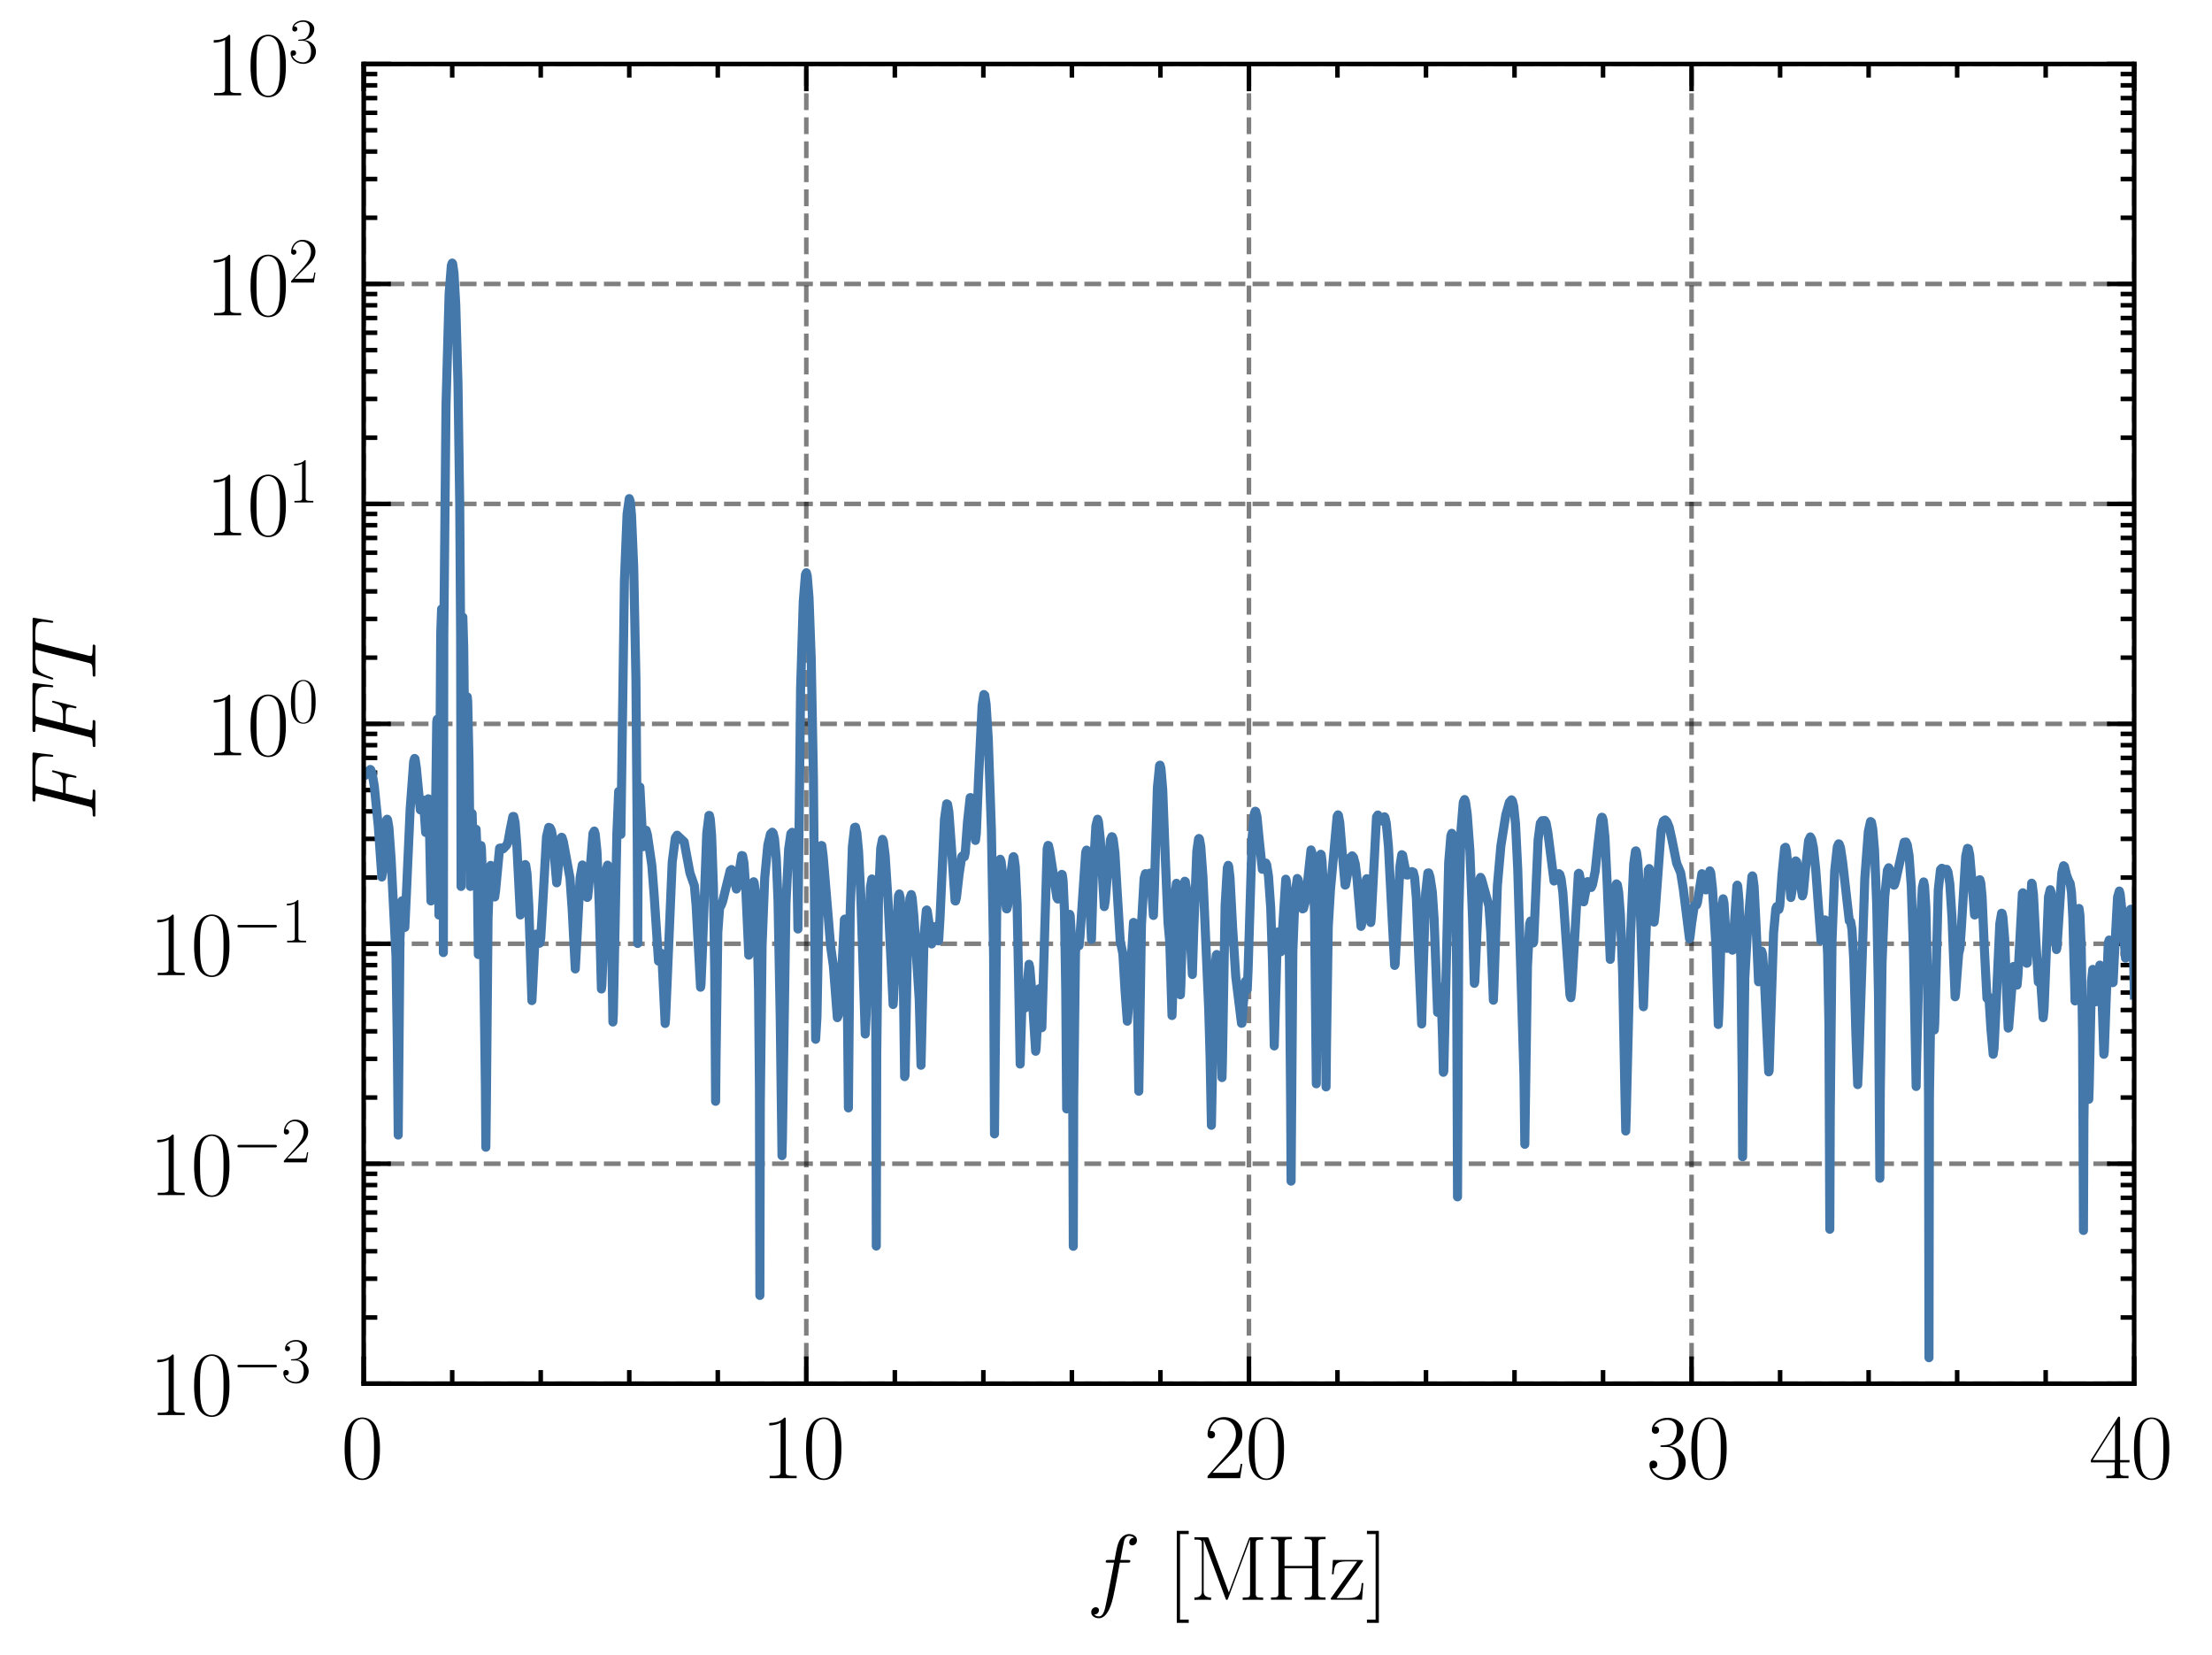 <?xml version="1.0" encoding="utf-8" standalone="no"?>
<!DOCTYPE svg PUBLIC "-//W3C//DTD SVG 1.1//EN"
  "http://www.w3.org/Graphics/SVG/1.1/DTD/svg11.dtd">
<svg xmlns:xlink="http://www.w3.org/1999/xlink" width="243.998pt" height="182.508pt" viewBox="0 0 243.998 182.508" xmlns="http://www.w3.org/2000/svg" version="1.1">
 <defs>
  <style type="text/css">*{stroke-linejoin: round; stroke-linecap: butt}</style>
 </defs>
 <g id="figure_1">
  <g id="patch_1">
   <path d="M 0 182.508 
L 243.998 182.508 
L 243.998 0 
L 0 0 
L 0 182.508 
z
" style="fill: none"/>
  </g>
  <g id="axes_1">
   <g id="patch_2">
    <path d="M 40.116 152.589 
L 235.416 152.589 
L 235.416 7.059 
L 40.116 7.059 
L 40.116 152.589 
z
" style="fill: none"/>
   </g>
   <g id="matplotlib.axis_1">
    <g id="xtick_1">
     <g id="line2d_1">
      <path d="M 40.116 152.589 
L 40.116 7.059 
" clip-path="url(#pdd3a14410f)" style="fill: none; stroke-dasharray: 1.85,0.8; stroke-dashoffset: 0; stroke: #000000; stroke-opacity: 0.5; stroke-width: 0.5"/>
     </g>
     <g id="line2d_2">
      <defs>
       <path id="m46b95a90a0" d="M 0 0 
L 0 -3 
" style="stroke: #000000; stroke-width: 0.5"/>
      </defs>
      <g>
       <use xlink:href="#m46b95a90a0" x="40.116" y="152.589" style="stroke: #000000; stroke-width: 0.5"/>
      </g>
     </g>
     <g id="line2d_3">
      <defs>
       <path id="m08ef74958c" d="M 0 0 
L 0 3 
" style="stroke: #000000; stroke-width: 0.5"/>
      </defs>
      <g>
       <use xlink:href="#m08ef74958c" x="40.116" y="7.059" style="stroke: #000000; stroke-width: 0.5"/>
      </g>
     </g>
     <g id="text_1">
      <!-- $\mathdefault{0}$ -->
      <g transform="translate(37.626 163.008) scale(0.1 -0.1)">
       <defs>
        <path id="CMR17-30" d="M 2688 2025 
C 2688 2416 2682 3080 2413 3591 
C 2176 4039 1798 4198 1466 4198 
C 1158 4198 768 4058 525 3597 
C 269 3118 243 2524 243 2025 
C 243 1661 250 1106 448 619 
C 723 -39 1216 -128 1466 -128 
C 1760 -128 2208 -7 2470 600 
C 2662 1042 2688 1559 2688 2025 
z
M 1466 -26 
C 1056 -26 813 325 723 812 
C 653 1188 653 1738 653 2096 
C 653 2588 653 2997 736 3387 
C 858 3929 1216 4096 1466 4096 
C 1728 4096 2067 3923 2189 3400 
C 2272 3036 2278 2607 2278 2096 
C 2278 1680 2278 1169 2202 792 
C 2067 95 1690 -26 1466 -26 
z
" transform="scale(0.016)"/>
       </defs>
       <use xlink:href="#CMR17-30" transform="scale(0.996)"/>
      </g>
     </g>
    </g>
    <g id="xtick_2">
     <g id="line2d_4">
      <path d="M 88.941 152.589 
L 88.941 7.059 
" clip-path="url(#pdd3a14410f)" style="fill: none; stroke-dasharray: 1.85,0.8; stroke-dashoffset: 0; stroke: #000000; stroke-opacity: 0.5; stroke-width: 0.5"/>
     </g>
     <g id="line2d_5">
      <g>
       <use xlink:href="#m46b95a90a0" x="88.941" y="152.589" style="stroke: #000000; stroke-width: 0.5"/>
      </g>
     </g>
     <g id="line2d_6">
      <g>
       <use xlink:href="#m08ef74958c" x="88.941" y="7.059" style="stroke: #000000; stroke-width: 0.5"/>
      </g>
     </g>
     <g id="text_2">
      <!-- $\mathdefault{10}$ -->
      <g transform="translate(83.96 163.008) scale(0.1 -0.1)">
       <defs>
        <path id="CMR17-31" d="M 1702 4058 
C 1702 4192 1696 4192 1606 4192 
C 1357 3916 979 3827 621 3827 
C 602 3827 570 3827 563 3808 
C 557 3795 557 3782 557 3648 
C 755 3648 1088 3686 1344 3839 
L 1344 461 
C 1344 236 1331 160 781 160 
L 589 160 
L 589 0 
C 896 0 1216 0 1523 0 
C 1830 0 2150 0 2458 0 
L 2458 160 
L 2266 160 
C 1715 160 1702 230 1702 458 
L 1702 4058 
z
" transform="scale(0.016)"/>
       </defs>
       <use xlink:href="#CMR17-31" transform="scale(0.996)"/>
       <use xlink:href="#CMR17-30" transform="translate(45.69 0) scale(0.996)"/>
      </g>
     </g>
    </g>
    <g id="xtick_3">
     <g id="line2d_7">
      <path d="M 137.766 152.589 
L 137.766 7.059 
" clip-path="url(#pdd3a14410f)" style="fill: none; stroke-dasharray: 1.85,0.8; stroke-dashoffset: 0; stroke: #000000; stroke-opacity: 0.5; stroke-width: 0.5"/>
     </g>
     <g id="line2d_8">
      <g>
       <use xlink:href="#m46b95a90a0" x="137.766" y="152.589" style="stroke: #000000; stroke-width: 0.5"/>
      </g>
     </g>
     <g id="line2d_9">
      <g>
       <use xlink:href="#m08ef74958c" x="137.766" y="7.059" style="stroke: #000000; stroke-width: 0.5"/>
      </g>
     </g>
     <g id="text_3">
      <!-- $\mathdefault{20}$ -->
      <g transform="translate(132.785 163.008) scale(0.1 -0.1)">
       <defs>
        <path id="CMR17-32" d="M 2669 989 
L 2554 989 
C 2490 536 2438 459 2413 420 
C 2381 369 1920 369 1830 369 
L 602 369 
C 832 619 1280 1072 1824 1597 
C 2214 1967 2669 2402 2669 3035 
C 2669 3790 2067 4224 1395 4224 
C 691 4224 262 3604 262 3030 
C 262 2780 448 2748 525 2748 
C 589 2748 781 2787 781 3010 
C 781 3207 614 3264 525 3264 
C 486 3264 448 3258 422 3245 
C 544 3790 915 4058 1306 4058 
C 1862 4058 2227 3617 2227 3035 
C 2227 2479 1901 2000 1536 1584 
L 262 146 
L 262 0 
L 2515 0 
L 2669 989 
z
" transform="scale(0.016)"/>
       </defs>
       <use xlink:href="#CMR17-32" transform="scale(0.996)"/>
       <use xlink:href="#CMR17-30" transform="translate(45.69 0) scale(0.996)"/>
      </g>
     </g>
    </g>
    <g id="xtick_4">
     <g id="line2d_10">
      <path d="M 186.591 152.589 
L 186.591 7.059 
" clip-path="url(#pdd3a14410f)" style="fill: none; stroke-dasharray: 1.85,0.8; stroke-dashoffset: 0; stroke: #000000; stroke-opacity: 0.5; stroke-width: 0.5"/>
     </g>
     <g id="line2d_11">
      <g>
       <use xlink:href="#m46b95a90a0" x="186.591" y="152.589" style="stroke: #000000; stroke-width: 0.5"/>
      </g>
     </g>
     <g id="line2d_12">
      <g>
       <use xlink:href="#m08ef74958c" x="186.591" y="7.059" style="stroke: #000000; stroke-width: 0.5"/>
      </g>
     </g>
     <g id="text_4">
      <!-- $\mathdefault{30}$ -->
      <g transform="translate(181.61 163.008) scale(0.1 -0.1)">
       <defs>
        <path id="CMR17-33" d="M 1414 2157 
C 1984 2157 2234 1662 2234 1090 
C 2234 320 1824 25 1453 25 
C 1114 25 563 194 390 693 
C 422 680 454 680 486 680 
C 640 680 755 782 755 948 
C 755 1133 614 1216 486 1216 
C 378 1216 211 1165 211 926 
C 211 335 787 -128 1466 -128 
C 2176 -128 2720 430 2720 1085 
C 2720 1707 2208 2157 1600 2227 
C 2086 2328 2554 2756 2554 3329 
C 2554 3820 2048 4179 1472 4179 
C 890 4179 378 3829 378 3329 
C 378 3110 544 3072 627 3072 
C 762 3072 877 3155 877 3321 
C 877 3486 762 3569 627 3569 
C 602 3569 570 3569 544 3557 
C 730 3959 1235 4032 1459 4032 
C 1683 4032 2106 3925 2106 3320 
C 2106 3143 2080 2828 1862 2550 
C 1670 2304 1453 2304 1242 2284 
C 1210 2284 1062 2269 1037 2269 
C 992 2263 966 2257 966 2208 
C 966 2163 973 2157 1101 2157 
L 1414 2157 
z
" transform="scale(0.016)"/>
       </defs>
       <use xlink:href="#CMR17-33" transform="scale(0.996)"/>
       <use xlink:href="#CMR17-30" transform="translate(45.69 0) scale(0.996)"/>
      </g>
     </g>
    </g>
    <g id="xtick_5">
     <g id="line2d_13">
      <path d="M 235.416 152.589 
L 235.416 7.059 
" clip-path="url(#pdd3a14410f)" style="fill: none; stroke-dasharray: 1.85,0.8; stroke-dashoffset: 0; stroke: #000000; stroke-opacity: 0.5; stroke-width: 0.5"/>
     </g>
     <g id="line2d_14">
      <g>
       <use xlink:href="#m46b95a90a0" x="235.416" y="152.589" style="stroke: #000000; stroke-width: 0.5"/>
      </g>
     </g>
     <g id="line2d_15">
      <g>
       <use xlink:href="#m08ef74958c" x="235.416" y="7.059" style="stroke: #000000; stroke-width: 0.5"/>
      </g>
     </g>
     <g id="text_5">
      <!-- $\mathdefault{40}$ -->
      <g transform="translate(230.435 163.008) scale(0.1 -0.1)">
       <defs>
        <path id="CMR17-34" d="M 2150 4122 
C 2150 4256 2144 4256 2029 4256 
L 128 1254 
L 128 1088 
L 1779 1088 
L 1779 457 
C 1779 224 1766 160 1318 160 
L 1197 160 
L 1197 0 
C 1402 0 1747 0 1965 0 
C 2182 0 2528 0 2733 0 
L 2733 160 
L 2611 160 
C 2163 160 2150 224 2150 457 
L 2150 1088 
L 2803 1088 
L 2803 1254 
L 2150 1254 
L 2150 4122 
z
M 1798 3703 
L 1798 1254 
L 256 1254 
L 1798 3703 
z
" transform="scale(0.016)"/>
       </defs>
       <use xlink:href="#CMR17-34" transform="scale(0.996)"/>
       <use xlink:href="#CMR17-30" transform="translate(45.69 0) scale(0.996)"/>
      </g>
     </g>
    </g>
    <g id="xtick_6">
     <g id="line2d_16">
      <defs>
       <path id="ma781d9002b" d="M 0 0 
L 0 -1.5 
" style="stroke: #000000; stroke-width: 0.5"/>
      </defs>
      <g>
       <use xlink:href="#ma781d9002b" x="49.881" y="152.589" style="stroke: #000000; stroke-width: 0.5"/>
      </g>
     </g>
     <g id="line2d_17">
      <defs>
       <path id="m4752898891" d="M 0 0 
L 0 1.5 
" style="stroke: #000000; stroke-width: 0.5"/>
      </defs>
      <g>
       <use xlink:href="#m4752898891" x="49.881" y="7.059" style="stroke: #000000; stroke-width: 0.5"/>
      </g>
     </g>
    </g>
    <g id="xtick_7">
     <g id="line2d_18">
      <g>
       <use xlink:href="#ma781d9002b" x="59.646" y="152.589" style="stroke: #000000; stroke-width: 0.5"/>
      </g>
     </g>
     <g id="line2d_19">
      <g>
       <use xlink:href="#m4752898891" x="59.646" y="7.059" style="stroke: #000000; stroke-width: 0.5"/>
      </g>
     </g>
    </g>
    <g id="xtick_8">
     <g id="line2d_20">
      <g>
       <use xlink:href="#ma781d9002b" x="69.411" y="152.589" style="stroke: #000000; stroke-width: 0.5"/>
      </g>
     </g>
     <g id="line2d_21">
      <g>
       <use xlink:href="#m4752898891" x="69.411" y="7.059" style="stroke: #000000; stroke-width: 0.5"/>
      </g>
     </g>
    </g>
    <g id="xtick_9">
     <g id="line2d_22">
      <g>
       <use xlink:href="#ma781d9002b" x="79.176" y="152.589" style="stroke: #000000; stroke-width: 0.5"/>
      </g>
     </g>
     <g id="line2d_23">
      <g>
       <use xlink:href="#m4752898891" x="79.176" y="7.059" style="stroke: #000000; stroke-width: 0.5"/>
      </g>
     </g>
    </g>
    <g id="xtick_10">
     <g id="line2d_24">
      <g>
       <use xlink:href="#ma781d9002b" x="98.706" y="152.589" style="stroke: #000000; stroke-width: 0.5"/>
      </g>
     </g>
     <g id="line2d_25">
      <g>
       <use xlink:href="#m4752898891" x="98.706" y="7.059" style="stroke: #000000; stroke-width: 0.5"/>
      </g>
     </g>
    </g>
    <g id="xtick_11">
     <g id="line2d_26">
      <g>
       <use xlink:href="#ma781d9002b" x="108.471" y="152.589" style="stroke: #000000; stroke-width: 0.5"/>
      </g>
     </g>
     <g id="line2d_27">
      <g>
       <use xlink:href="#m4752898891" x="108.471" y="7.059" style="stroke: #000000; stroke-width: 0.5"/>
      </g>
     </g>
    </g>
    <g id="xtick_12">
     <g id="line2d_28">
      <g>
       <use xlink:href="#ma781d9002b" x="118.236" y="152.589" style="stroke: #000000; stroke-width: 0.5"/>
      </g>
     </g>
     <g id="line2d_29">
      <g>
       <use xlink:href="#m4752898891" x="118.236" y="7.059" style="stroke: #000000; stroke-width: 0.5"/>
      </g>
     </g>
    </g>
    <g id="xtick_13">
     <g id="line2d_30">
      <g>
       <use xlink:href="#ma781d9002b" x="128.001" y="152.589" style="stroke: #000000; stroke-width: 0.5"/>
      </g>
     </g>
     <g id="line2d_31">
      <g>
       <use xlink:href="#m4752898891" x="128.001" y="7.059" style="stroke: #000000; stroke-width: 0.5"/>
      </g>
     </g>
    </g>
    <g id="xtick_14">
     <g id="line2d_32">
      <g>
       <use xlink:href="#ma781d9002b" x="147.531" y="152.589" style="stroke: #000000; stroke-width: 0.5"/>
      </g>
     </g>
     <g id="line2d_33">
      <g>
       <use xlink:href="#m4752898891" x="147.531" y="7.059" style="stroke: #000000; stroke-width: 0.5"/>
      </g>
     </g>
    </g>
    <g id="xtick_15">
     <g id="line2d_34">
      <g>
       <use xlink:href="#ma781d9002b" x="157.296" y="152.589" style="stroke: #000000; stroke-width: 0.5"/>
      </g>
     </g>
     <g id="line2d_35">
      <g>
       <use xlink:href="#m4752898891" x="157.296" y="7.059" style="stroke: #000000; stroke-width: 0.5"/>
      </g>
     </g>
    </g>
    <g id="xtick_16">
     <g id="line2d_36">
      <g>
       <use xlink:href="#ma781d9002b" x="167.061" y="152.589" style="stroke: #000000; stroke-width: 0.5"/>
      </g>
     </g>
     <g id="line2d_37">
      <g>
       <use xlink:href="#m4752898891" x="167.061" y="7.059" style="stroke: #000000; stroke-width: 0.5"/>
      </g>
     </g>
    </g>
    <g id="xtick_17">
     <g id="line2d_38">
      <g>
       <use xlink:href="#ma781d9002b" x="176.826" y="152.589" style="stroke: #000000; stroke-width: 0.5"/>
      </g>
     </g>
     <g id="line2d_39">
      <g>
       <use xlink:href="#m4752898891" x="176.826" y="7.059" style="stroke: #000000; stroke-width: 0.5"/>
      </g>
     </g>
    </g>
    <g id="xtick_18">
     <g id="line2d_40">
      <g>
       <use xlink:href="#ma781d9002b" x="196.356" y="152.589" style="stroke: #000000; stroke-width: 0.5"/>
      </g>
     </g>
     <g id="line2d_41">
      <g>
       <use xlink:href="#m4752898891" x="196.356" y="7.059" style="stroke: #000000; stroke-width: 0.5"/>
      </g>
     </g>
    </g>
    <g id="xtick_19">
     <g id="line2d_42">
      <g>
       <use xlink:href="#ma781d9002b" x="206.121" y="152.589" style="stroke: #000000; stroke-width: 0.5"/>
      </g>
     </g>
     <g id="line2d_43">
      <g>
       <use xlink:href="#m4752898891" x="206.121" y="7.059" style="stroke: #000000; stroke-width: 0.5"/>
      </g>
     </g>
    </g>
    <g id="xtick_20">
     <g id="line2d_44">
      <g>
       <use xlink:href="#ma781d9002b" x="215.886" y="152.589" style="stroke: #000000; stroke-width: 0.5"/>
      </g>
     </g>
     <g id="line2d_45">
      <g>
       <use xlink:href="#m4752898891" x="215.886" y="7.059" style="stroke: #000000; stroke-width: 0.5"/>
      </g>
     </g>
    </g>
    <g id="xtick_21">
     <g id="line2d_46">
      <g>
       <use xlink:href="#ma781d9002b" x="225.651" y="152.589" style="stroke: #000000; stroke-width: 0.5"/>
      </g>
     </g>
     <g id="line2d_47">
      <g>
       <use xlink:href="#m4752898891" x="225.651" y="7.059" style="stroke: #000000; stroke-width: 0.5"/>
      </g>
     </g>
    </g>
    <g id="text_6">
     <!-- $f$ [MHz] -->
     <g transform="translate(119.847 176.417) scale(0.1 -0.1)">
      <defs>
       <path id="CMMI12-66" d="M 2854 2566 
C 2982 2566 3034 2566 3034 2688 
C 3034 2752 2982 2752 2867 2752 
L 2349 2752 
C 2470 3429 2560 3897 2611 4107 
C 2650 4265 2784 4416 2950 4416 
C 3085 4416 3219 4358 3283 4298 
C 3034 4272 2957 4082 2957 3969 
C 2957 3837 3053 3759 3174 3759 
C 3302 3759 3494 3870 3494 4119 
C 3494 4393 3226 4544 2944 4544 
C 2669 4544 2400 4334 2272 4078 
C 2157 3848 2093 3611 1946 2752 
L 1517 2752 
C 1395 2752 1331 2752 1331 2637 
C 1331 2566 1370 2566 1498 2566 
L 1907 2566 
C 1792 1976 1530 542 1382 -137 
C 1274 -689 1178 -1152 858 -1152 
C 838 -1152 653 -1152 538 -1031 
C 864 -1005 864 -726 864 -720 
C 864 -593 768 -517 646 -517 
C 518 -517 326 -625 326 -867 
C 326 -1140 608 -1280 858 -1280 
C 1510 -1280 1779 -118 1850 199 
C 1965 688 2278 2376 2310 2566 
L 2854 2566 
z
" transform="scale(0.016)"/>
       <path id="CMR17-5b" d="M 1504 -1600 
L 1504 -1377 
L 902 -1377 
L 902 4544 
L 1504 4544 
L 1504 4767 
L 678 4767 
L 678 -1600 
L 1504 -1600 
z
" transform="scale(0.016)"/>
       <path id="CMR17-4d" d="M 1338 4224 
C 1299 4320 1293 4320 1158 4320 
L 339 4320 
L 339 4160 
C 781 4160 851 4160 851 3875 
L 851 610 
C 851 451 851 153 339 153 
L 339 -13 
C 486 0 755 0 915 0 
C 1075 0 1344 0 1491 -13 
L 1491 153 
C 979 153 979 451 979 610 
L 979 4135 
L 986 4135 
L 2490 89 
C 2515 25 2528 -13 2579 -13 
C 2630 -13 2643 25 2669 89 
L 4186 4166 
L 4192 4166 
L 4192 438 
C 4192 153 4122 153 3680 153 
L 3680 -13 
C 3853 0 4198 0 4384 0 
C 4570 0 4922 0 5094 -13 
L 5094 153 
C 4653 153 4582 153 4582 438 
L 4582 3875 
C 4582 4160 4653 4160 5094 4160 
L 5094 4320 
L 4282 4320 
C 4147 4320 4141 4314 4102 4218 
L 2720 502 
L 1338 4224 
z
" transform="scale(0.016)"/>
       <path id="CMR17-48" d="M 3590 3905 
C 3590 4192 3661 4192 4102 4192 
L 4102 4352 
C 3917 4352 3578 4352 3379 4352 
C 3181 4352 2842 4352 2656 4352 
L 2656 4192 
C 3098 4192 3168 4192 3168 3904 
L 3168 2341 
L 1261 2341 
L 1261 3904 
C 1261 4192 1331 4192 1773 4192 
L 1773 4352 
C 1587 4352 1248 4352 1050 4352 
C 851 4352 512 4352 326 4352 
L 326 4192 
C 768 4192 838 4192 838 3905 
L 838 447 
C 838 160 768 160 326 160 
L 326 0 
C 512 0 851 0 1050 0 
C 1248 0 1587 0 1773 0 
L 1773 160 
C 1331 160 1261 160 1261 446 
L 1261 2176 
L 3168 2176 
L 3168 446 
C 3168 160 3098 160 2656 160 
L 2656 0 
C 2842 0 3181 0 3379 0 
C 3578 0 3917 0 4102 0 
L 4102 160 
C 3661 160 3590 160 3590 447 
L 3590 3905 
z
" transform="scale(0.016)"/>
       <path id="CMR17-7a" d="M 2310 2605 
C 2362 2670 2362 2682 2362 2695 
C 2362 2752 2336 2752 2221 2752 
L 275 2752 
L 211 1760 
L 326 1760 
C 371 2381 442 2650 1178 2650 
L 1958 2650 
L 128 96 
C 128 0 134 0 269 0 
L 2291 0 
L 2381 1152 
L 2266 1152 
C 2214 442 2131 115 1350 115 
L 531 115 
L 2310 2605 
z
" transform="scale(0.016)"/>
       <path id="CMR17-5d" d="M 915 4767 
L 90 4767 
L 90 4544 
L 691 4544 
L 691 -1377 
L 90 -1377 
L 90 -1600 
L 915 -1600 
L 915 4767 
z
" transform="scale(0.016)"/>
      </defs>
      <use xlink:href="#CMMI12-66" transform="scale(0.996)"/>
      <use xlink:href="#CMR17-5b" transform="translate(88.796 0) scale(0.996)"/>
      <use xlink:href="#CMR17-4d" transform="translate(113.667 0) scale(0.996)"/>
      <use xlink:href="#CMR17-48" transform="translate(198.354 0) scale(0.996)"/>
      <use xlink:href="#CMR17-7a" transform="translate(267.427 0) scale(0.996)"/>
      <use xlink:href="#CMR17-5d" transform="translate(307.912 0) scale(0.996)"/>
     </g>
    </g>
   </g>
   <g id="matplotlib.axis_2">
    <g id="ytick_1">
     <g id="line2d_48">
      <path d="M 40.116 152.589 
L 235.416 152.589 
" clip-path="url(#pdd3a14410f)" style="fill: none; stroke-dasharray: 1.85,0.8; stroke-dashoffset: 0; stroke: #000000; stroke-opacity: 0.5; stroke-width: 0.5"/>
     </g>
     <g id="line2d_49">
      <defs>
       <path id="m4a9ef3ea3e" d="M 0 0 
L 3 0 
" style="stroke: #000000; stroke-width: 0.5"/>
      </defs>
      <g>
       <use xlink:href="#m4a9ef3ea3e" x="40.116" y="152.589" style="stroke: #000000; stroke-width: 0.5"/>
      </g>
     </g>
     <g id="line2d_50">
      <defs>
       <path id="m7c8c403c1b" d="M 0 0 
L -3 0 
" style="stroke: #000000; stroke-width: 0.5"/>
      </defs>
      <g>
       <use xlink:href="#m7c8c403c1b" x="235.416" y="152.589" style="stroke: #000000; stroke-width: 0.5"/>
      </g>
     </g>
     <g id="text_7">
      <!-- $\mathdefault{10^{-3}}$ -->
      <g transform="translate(16.456 156.048) scale(0.1 -0.1)">
       <defs>
        <path id="CMSY10-0" d="M 4218 1472 
C 4326 1472 4442 1472 4442 1600 
C 4442 1728 4326 1728 4218 1728 
L 755 1728 
C 646 1728 531 1728 531 1600 
C 531 1472 646 1472 755 1472 
L 4218 1472 
z
" transform="scale(0.016)"/>
       </defs>
       <use xlink:href="#CMR17-31" transform="scale(0.996)"/>
       <use xlink:href="#CMR17-30" transform="translate(45.69 0) scale(0.996)"/>
       <use xlink:href="#CMSY10-0" transform="translate(91.381 36.154) scale(0.697)"/>
       <use xlink:href="#CMR17-33" transform="translate(145.622 36.154) scale(0.697)"/>
      </g>
     </g>
    </g>
    <g id="ytick_2">
     <g id="line2d_51">
      <path d="M 40.116 128.334 
L 235.416 128.334 
" clip-path="url(#pdd3a14410f)" style="fill: none; stroke-dasharray: 1.85,0.8; stroke-dashoffset: 0; stroke: #000000; stroke-opacity: 0.5; stroke-width: 0.5"/>
     </g>
     <g id="line2d_52">
      <g>
       <use xlink:href="#m4a9ef3ea3e" x="40.116" y="128.334" style="stroke: #000000; stroke-width: 0.5"/>
      </g>
     </g>
     <g id="line2d_53">
      <g>
       <use xlink:href="#m7c8c403c1b" x="235.416" y="128.334" style="stroke: #000000; stroke-width: 0.5"/>
      </g>
     </g>
     <g id="text_8">
      <!-- $\mathdefault{10^{-2}}$ -->
      <g transform="translate(16.456 131.793) scale(0.1 -0.1)">
       <use xlink:href="#CMR17-31" transform="scale(0.996)"/>
       <use xlink:href="#CMR17-30" transform="translate(45.69 0) scale(0.996)"/>
       <use xlink:href="#CMSY10-0" transform="translate(91.381 36.154) scale(0.697)"/>
       <use xlink:href="#CMR17-32" transform="translate(145.622 36.154) scale(0.697)"/>
      </g>
     </g>
    </g>
    <g id="ytick_3">
     <g id="line2d_54">
      <path d="M 40.116 104.079 
L 235.416 104.079 
" clip-path="url(#pdd3a14410f)" style="fill: none; stroke-dasharray: 1.85,0.8; stroke-dashoffset: 0; stroke: #000000; stroke-opacity: 0.5; stroke-width: 0.5"/>
     </g>
     <g id="line2d_55">
      <g>
       <use xlink:href="#m4a9ef3ea3e" x="40.116" y="104.079" style="stroke: #000000; stroke-width: 0.5"/>
      </g>
     </g>
     <g id="line2d_56">
      <g>
       <use xlink:href="#m7c8c403c1b" x="235.416" y="104.079" style="stroke: #000000; stroke-width: 0.5"/>
      </g>
     </g>
     <g id="text_9">
      <!-- $\mathdefault{10^{-1}}$ -->
      <g transform="translate(16.456 107.538) scale(0.1 -0.1)">
       <use xlink:href="#CMR17-31" transform="scale(0.996)"/>
       <use xlink:href="#CMR17-30" transform="translate(45.69 0) scale(0.996)"/>
       <use xlink:href="#CMSY10-0" transform="translate(91.381 36.154) scale(0.697)"/>
       <use xlink:href="#CMR17-31" transform="translate(145.622 36.154) scale(0.697)"/>
      </g>
     </g>
    </g>
    <g id="ytick_4">
     <g id="line2d_57">
      <path d="M 40.116 79.824 
L 235.416 79.824 
" clip-path="url(#pdd3a14410f)" style="fill: none; stroke-dasharray: 1.85,0.8; stroke-dashoffset: 0; stroke: #000000; stroke-opacity: 0.5; stroke-width: 0.5"/>
     </g>
     <g id="line2d_58">
      <g>
       <use xlink:href="#m4a9ef3ea3e" x="40.116" y="79.824" style="stroke: #000000; stroke-width: 0.5"/>
      </g>
     </g>
     <g id="line2d_59">
      <g>
       <use xlink:href="#m7c8c403c1b" x="235.416" y="79.824" style="stroke: #000000; stroke-width: 0.5"/>
      </g>
     </g>
     <g id="text_10">
      <!-- $\mathdefault{10^{0}}$ -->
      <g transform="translate(22.682 83.283) scale(0.1 -0.1)">
       <use xlink:href="#CMR17-31" transform="scale(0.996)"/>
       <use xlink:href="#CMR17-30" transform="translate(45.69 0) scale(0.996)"/>
       <use xlink:href="#CMR17-30" transform="translate(91.381 36.154) scale(0.697)"/>
      </g>
     </g>
    </g>
    <g id="ytick_5">
     <g id="line2d_60">
      <path d="M 40.116 55.569 
L 235.416 55.569 
" clip-path="url(#pdd3a14410f)" style="fill: none; stroke-dasharray: 1.85,0.8; stroke-dashoffset: 0; stroke: #000000; stroke-opacity: 0.5; stroke-width: 0.5"/>
     </g>
     <g id="line2d_61">
      <g>
       <use xlink:href="#m4a9ef3ea3e" x="40.116" y="55.569" style="stroke: #000000; stroke-width: 0.5"/>
      </g>
     </g>
     <g id="line2d_62">
      <g>
       <use xlink:href="#m7c8c403c1b" x="235.416" y="55.569" style="stroke: #000000; stroke-width: 0.5"/>
      </g>
     </g>
     <g id="text_11">
      <!-- $\mathdefault{10^{1}}$ -->
      <g transform="translate(22.682 59.028) scale(0.1 -0.1)">
       <use xlink:href="#CMR17-31" transform="scale(0.996)"/>
       <use xlink:href="#CMR17-30" transform="translate(45.69 0) scale(0.996)"/>
       <use xlink:href="#CMR17-31" transform="translate(91.381 36.154) scale(0.697)"/>
      </g>
     </g>
    </g>
    <g id="ytick_6">
     <g id="line2d_63">
      <path d="M 40.116 31.314 
L 235.416 31.314 
" clip-path="url(#pdd3a14410f)" style="fill: none; stroke-dasharray: 1.85,0.8; stroke-dashoffset: 0; stroke: #000000; stroke-opacity: 0.5; stroke-width: 0.5"/>
     </g>
     <g id="line2d_64">
      <g>
       <use xlink:href="#m4a9ef3ea3e" x="40.116" y="31.314" style="stroke: #000000; stroke-width: 0.5"/>
      </g>
     </g>
     <g id="line2d_65">
      <g>
       <use xlink:href="#m7c8c403c1b" x="235.416" y="31.314" style="stroke: #000000; stroke-width: 0.5"/>
      </g>
     </g>
     <g id="text_12">
      <!-- $\mathdefault{10^{2}}$ -->
      <g transform="translate(22.682 34.773) scale(0.1 -0.1)">
       <use xlink:href="#CMR17-31" transform="scale(0.996)"/>
       <use xlink:href="#CMR17-30" transform="translate(45.69 0) scale(0.996)"/>
       <use xlink:href="#CMR17-32" transform="translate(91.381 36.154) scale(0.697)"/>
      </g>
     </g>
    </g>
    <g id="ytick_7">
     <g id="line2d_66">
      <path d="M 40.116 7.059 
L 235.416 7.059 
" clip-path="url(#pdd3a14410f)" style="fill: none; stroke-dasharray: 1.85,0.8; stroke-dashoffset: 0; stroke: #000000; stroke-opacity: 0.5; stroke-width: 0.5"/>
     </g>
     <g id="line2d_67">
      <g>
       <use xlink:href="#m4a9ef3ea3e" x="40.116" y="7.059" style="stroke: #000000; stroke-width: 0.5"/>
      </g>
     </g>
     <g id="line2d_68">
      <g>
       <use xlink:href="#m7c8c403c1b" x="235.416" y="7.059" style="stroke: #000000; stroke-width: 0.5"/>
      </g>
     </g>
     <g id="text_13">
      <!-- $\mathdefault{10^{3}}$ -->
      <g transform="translate(22.682 10.518) scale(0.1 -0.1)">
       <use xlink:href="#CMR17-31" transform="scale(0.996)"/>
       <use xlink:href="#CMR17-30" transform="translate(45.69 0) scale(0.996)"/>
       <use xlink:href="#CMR17-33" transform="translate(91.381 36.154) scale(0.697)"/>
      </g>
     </g>
    </g>
    <g id="ytick_8">
     <g id="line2d_69">
      <defs>
       <path id="m853fb734a8" d="M 0 0 
L 1.5 0 
" style="stroke: #000000; stroke-width: 0.5"/>
      </defs>
      <g>
       <use xlink:href="#m853fb734a8" x="40.116" y="145.288" style="stroke: #000000; stroke-width: 0.5"/>
      </g>
     </g>
     <g id="line2d_70">
      <defs>
       <path id="m838c744364" d="M 0 0 
L -1.5 0 
" style="stroke: #000000; stroke-width: 0.5"/>
      </defs>
      <g>
       <use xlink:href="#m838c744364" x="235.416" y="145.288" style="stroke: #000000; stroke-width: 0.5"/>
      </g>
     </g>
    </g>
    <g id="ytick_9">
     <g id="line2d_71">
      <g>
       <use xlink:href="#m853fb734a8" x="40.116" y="141.017" style="stroke: #000000; stroke-width: 0.5"/>
      </g>
     </g>
     <g id="line2d_72">
      <g>
       <use xlink:href="#m838c744364" x="235.416" y="141.017" style="stroke: #000000; stroke-width: 0.5"/>
      </g>
     </g>
    </g>
    <g id="ytick_10">
     <g id="line2d_73">
      <g>
       <use xlink:href="#m853fb734a8" x="40.116" y="137.986" style="stroke: #000000; stroke-width: 0.5"/>
      </g>
     </g>
     <g id="line2d_74">
      <g>
       <use xlink:href="#m838c744364" x="235.416" y="137.986" style="stroke: #000000; stroke-width: 0.5"/>
      </g>
     </g>
    </g>
    <g id="ytick_11">
     <g id="line2d_75">
      <g>
       <use xlink:href="#m853fb734a8" x="40.116" y="135.636" style="stroke: #000000; stroke-width: 0.5"/>
      </g>
     </g>
     <g id="line2d_76">
      <g>
       <use xlink:href="#m838c744364" x="235.416" y="135.636" style="stroke: #000000; stroke-width: 0.5"/>
      </g>
     </g>
    </g>
    <g id="ytick_12">
     <g id="line2d_77">
      <g>
       <use xlink:href="#m853fb734a8" x="40.116" y="133.715" style="stroke: #000000; stroke-width: 0.5"/>
      </g>
     </g>
     <g id="line2d_78">
      <g>
       <use xlink:href="#m838c744364" x="235.416" y="133.715" style="stroke: #000000; stroke-width: 0.5"/>
      </g>
     </g>
    </g>
    <g id="ytick_13">
     <g id="line2d_79">
      <g>
       <use xlink:href="#m853fb734a8" x="40.116" y="132.091" style="stroke: #000000; stroke-width: 0.5"/>
      </g>
     </g>
     <g id="line2d_80">
      <g>
       <use xlink:href="#m838c744364" x="235.416" y="132.091" style="stroke: #000000; stroke-width: 0.5"/>
      </g>
     </g>
    </g>
    <g id="ytick_14">
     <g id="line2d_81">
      <g>
       <use xlink:href="#m853fb734a8" x="40.116" y="130.685" style="stroke: #000000; stroke-width: 0.5"/>
      </g>
     </g>
     <g id="line2d_82">
      <g>
       <use xlink:href="#m838c744364" x="235.416" y="130.685" style="stroke: #000000; stroke-width: 0.5"/>
      </g>
     </g>
    </g>
    <g id="ytick_15">
     <g id="line2d_83">
      <g>
       <use xlink:href="#m853fb734a8" x="40.116" y="129.444" style="stroke: #000000; stroke-width: 0.5"/>
      </g>
     </g>
     <g id="line2d_84">
      <g>
       <use xlink:href="#m838c744364" x="235.416" y="129.444" style="stroke: #000000; stroke-width: 0.5"/>
      </g>
     </g>
    </g>
    <g id="ytick_16">
     <g id="line2d_85">
      <g>
       <use xlink:href="#m853fb734a8" x="40.116" y="121.033" style="stroke: #000000; stroke-width: 0.5"/>
      </g>
     </g>
     <g id="line2d_86">
      <g>
       <use xlink:href="#m838c744364" x="235.416" y="121.033" style="stroke: #000000; stroke-width: 0.5"/>
      </g>
     </g>
    </g>
    <g id="ytick_17">
     <g id="line2d_87">
      <g>
       <use xlink:href="#m853fb734a8" x="40.116" y="116.762" style="stroke: #000000; stroke-width: 0.5"/>
      </g>
     </g>
     <g id="line2d_88">
      <g>
       <use xlink:href="#m838c744364" x="235.416" y="116.762" style="stroke: #000000; stroke-width: 0.5"/>
      </g>
     </g>
    </g>
    <g id="ytick_18">
     <g id="line2d_89">
      <g>
       <use xlink:href="#m853fb734a8" x="40.116" y="113.731" style="stroke: #000000; stroke-width: 0.5"/>
      </g>
     </g>
     <g id="line2d_90">
      <g>
       <use xlink:href="#m838c744364" x="235.416" y="113.731" style="stroke: #000000; stroke-width: 0.5"/>
      </g>
     </g>
    </g>
    <g id="ytick_19">
     <g id="line2d_91">
      <g>
       <use xlink:href="#m853fb734a8" x="40.116" y="111.381" style="stroke: #000000; stroke-width: 0.5"/>
      </g>
     </g>
     <g id="line2d_92">
      <g>
       <use xlink:href="#m838c744364" x="235.416" y="111.381" style="stroke: #000000; stroke-width: 0.5"/>
      </g>
     </g>
    </g>
    <g id="ytick_20">
     <g id="line2d_93">
      <g>
       <use xlink:href="#m853fb734a8" x="40.116" y="109.46" style="stroke: #000000; stroke-width: 0.5"/>
      </g>
     </g>
     <g id="line2d_94">
      <g>
       <use xlink:href="#m838c744364" x="235.416" y="109.46" style="stroke: #000000; stroke-width: 0.5"/>
      </g>
     </g>
    </g>
    <g id="ytick_21">
     <g id="line2d_95">
      <g>
       <use xlink:href="#m853fb734a8" x="40.116" y="107.836" style="stroke: #000000; stroke-width: 0.5"/>
      </g>
     </g>
     <g id="line2d_96">
      <g>
       <use xlink:href="#m838c744364" x="235.416" y="107.836" style="stroke: #000000; stroke-width: 0.5"/>
      </g>
     </g>
    </g>
    <g id="ytick_22">
     <g id="line2d_97">
      <g>
       <use xlink:href="#m853fb734a8" x="40.116" y="106.43" style="stroke: #000000; stroke-width: 0.5"/>
      </g>
     </g>
     <g id="line2d_98">
      <g>
       <use xlink:href="#m838c744364" x="235.416" y="106.43" style="stroke: #000000; stroke-width: 0.5"/>
      </g>
     </g>
    </g>
    <g id="ytick_23">
     <g id="line2d_99">
      <g>
       <use xlink:href="#m853fb734a8" x="40.116" y="105.189" style="stroke: #000000; stroke-width: 0.5"/>
      </g>
     </g>
     <g id="line2d_100">
      <g>
       <use xlink:href="#m838c744364" x="235.416" y="105.189" style="stroke: #000000; stroke-width: 0.5"/>
      </g>
     </g>
    </g>
    <g id="ytick_24">
     <g id="line2d_101">
      <g>
       <use xlink:href="#m853fb734a8" x="40.116" y="96.778" style="stroke: #000000; stroke-width: 0.5"/>
      </g>
     </g>
     <g id="line2d_102">
      <g>
       <use xlink:href="#m838c744364" x="235.416" y="96.778" style="stroke: #000000; stroke-width: 0.5"/>
      </g>
     </g>
    </g>
    <g id="ytick_25">
     <g id="line2d_103">
      <g>
       <use xlink:href="#m853fb734a8" x="40.116" y="92.507" style="stroke: #000000; stroke-width: 0.5"/>
      </g>
     </g>
     <g id="line2d_104">
      <g>
       <use xlink:href="#m838c744364" x="235.416" y="92.507" style="stroke: #000000; stroke-width: 0.5"/>
      </g>
     </g>
    </g>
    <g id="ytick_26">
     <g id="line2d_105">
      <g>
       <use xlink:href="#m853fb734a8" x="40.116" y="89.476" style="stroke: #000000; stroke-width: 0.5"/>
      </g>
     </g>
     <g id="line2d_106">
      <g>
       <use xlink:href="#m838c744364" x="235.416" y="89.476" style="stroke: #000000; stroke-width: 0.5"/>
      </g>
     </g>
    </g>
    <g id="ytick_27">
     <g id="line2d_107">
      <g>
       <use xlink:href="#m853fb734a8" x="40.116" y="87.126" style="stroke: #000000; stroke-width: 0.5"/>
      </g>
     </g>
     <g id="line2d_108">
      <g>
       <use xlink:href="#m838c744364" x="235.416" y="87.126" style="stroke: #000000; stroke-width: 0.5"/>
      </g>
     </g>
    </g>
    <g id="ytick_28">
     <g id="line2d_109">
      <g>
       <use xlink:href="#m853fb734a8" x="40.116" y="85.205" style="stroke: #000000; stroke-width: 0.5"/>
      </g>
     </g>
     <g id="line2d_110">
      <g>
       <use xlink:href="#m838c744364" x="235.416" y="85.205" style="stroke: #000000; stroke-width: 0.5"/>
      </g>
     </g>
    </g>
    <g id="ytick_29">
     <g id="line2d_111">
      <g>
       <use xlink:href="#m853fb734a8" x="40.116" y="83.581" style="stroke: #000000; stroke-width: 0.5"/>
      </g>
     </g>
     <g id="line2d_112">
      <g>
       <use xlink:href="#m838c744364" x="235.416" y="83.581" style="stroke: #000000; stroke-width: 0.5"/>
      </g>
     </g>
    </g>
    <g id="ytick_30">
     <g id="line2d_113">
      <g>
       <use xlink:href="#m853fb734a8" x="40.116" y="82.175" style="stroke: #000000; stroke-width: 0.5"/>
      </g>
     </g>
     <g id="line2d_114">
      <g>
       <use xlink:href="#m838c744364" x="235.416" y="82.175" style="stroke: #000000; stroke-width: 0.5"/>
      </g>
     </g>
    </g>
    <g id="ytick_31">
     <g id="line2d_115">
      <g>
       <use xlink:href="#m853fb734a8" x="40.116" y="80.934" style="stroke: #000000; stroke-width: 0.5"/>
      </g>
     </g>
     <g id="line2d_116">
      <g>
       <use xlink:href="#m838c744364" x="235.416" y="80.934" style="stroke: #000000; stroke-width: 0.5"/>
      </g>
     </g>
    </g>
    <g id="ytick_32">
     <g id="line2d_117">
      <g>
       <use xlink:href="#m853fb734a8" x="40.116" y="72.523" style="stroke: #000000; stroke-width: 0.5"/>
      </g>
     </g>
     <g id="line2d_118">
      <g>
       <use xlink:href="#m838c744364" x="235.416" y="72.523" style="stroke: #000000; stroke-width: 0.5"/>
      </g>
     </g>
    </g>
    <g id="ytick_33">
     <g id="line2d_119">
      <g>
       <use xlink:href="#m853fb734a8" x="40.116" y="68.252" style="stroke: #000000; stroke-width: 0.5"/>
      </g>
     </g>
     <g id="line2d_120">
      <g>
       <use xlink:href="#m838c744364" x="235.416" y="68.252" style="stroke: #000000; stroke-width: 0.5"/>
      </g>
     </g>
    </g>
    <g id="ytick_34">
     <g id="line2d_121">
      <g>
       <use xlink:href="#m853fb734a8" x="40.116" y="65.221" style="stroke: #000000; stroke-width: 0.5"/>
      </g>
     </g>
     <g id="line2d_122">
      <g>
       <use xlink:href="#m838c744364" x="235.416" y="65.221" style="stroke: #000000; stroke-width: 0.5"/>
      </g>
     </g>
    </g>
    <g id="ytick_35">
     <g id="line2d_123">
      <g>
       <use xlink:href="#m853fb734a8" x="40.116" y="62.871" style="stroke: #000000; stroke-width: 0.5"/>
      </g>
     </g>
     <g id="line2d_124">
      <g>
       <use xlink:href="#m838c744364" x="235.416" y="62.871" style="stroke: #000000; stroke-width: 0.5"/>
      </g>
     </g>
    </g>
    <g id="ytick_36">
     <g id="line2d_125">
      <g>
       <use xlink:href="#m853fb734a8" x="40.116" y="60.95" style="stroke: #000000; stroke-width: 0.5"/>
      </g>
     </g>
     <g id="line2d_126">
      <g>
       <use xlink:href="#m838c744364" x="235.416" y="60.95" style="stroke: #000000; stroke-width: 0.5"/>
      </g>
     </g>
    </g>
    <g id="ytick_37">
     <g id="line2d_127">
      <g>
       <use xlink:href="#m853fb734a8" x="40.116" y="59.326" style="stroke: #000000; stroke-width: 0.5"/>
      </g>
     </g>
     <g id="line2d_128">
      <g>
       <use xlink:href="#m838c744364" x="235.416" y="59.326" style="stroke: #000000; stroke-width: 0.5"/>
      </g>
     </g>
    </g>
    <g id="ytick_38">
     <g id="line2d_129">
      <g>
       <use xlink:href="#m853fb734a8" x="40.116" y="57.92" style="stroke: #000000; stroke-width: 0.5"/>
      </g>
     </g>
     <g id="line2d_130">
      <g>
       <use xlink:href="#m838c744364" x="235.416" y="57.92" style="stroke: #000000; stroke-width: 0.5"/>
      </g>
     </g>
    </g>
    <g id="ytick_39">
     <g id="line2d_131">
      <g>
       <use xlink:href="#m853fb734a8" x="40.116" y="56.679" style="stroke: #000000; stroke-width: 0.5"/>
      </g>
     </g>
     <g id="line2d_132">
      <g>
       <use xlink:href="#m838c744364" x="235.416" y="56.679" style="stroke: #000000; stroke-width: 0.5"/>
      </g>
     </g>
    </g>
    <g id="ytick_40">
     <g id="line2d_133">
      <g>
       <use xlink:href="#m853fb734a8" x="40.116" y="48.268" style="stroke: #000000; stroke-width: 0.5"/>
      </g>
     </g>
     <g id="line2d_134">
      <g>
       <use xlink:href="#m838c744364" x="235.416" y="48.268" style="stroke: #000000; stroke-width: 0.5"/>
      </g>
     </g>
    </g>
    <g id="ytick_41">
     <g id="line2d_135">
      <g>
       <use xlink:href="#m853fb734a8" x="40.116" y="43.997" style="stroke: #000000; stroke-width: 0.5"/>
      </g>
     </g>
     <g id="line2d_136">
      <g>
       <use xlink:href="#m838c744364" x="235.416" y="43.997" style="stroke: #000000; stroke-width: 0.5"/>
      </g>
     </g>
    </g>
    <g id="ytick_42">
     <g id="line2d_137">
      <g>
       <use xlink:href="#m853fb734a8" x="40.116" y="40.966" style="stroke: #000000; stroke-width: 0.5"/>
      </g>
     </g>
     <g id="line2d_138">
      <g>
       <use xlink:href="#m838c744364" x="235.416" y="40.966" style="stroke: #000000; stroke-width: 0.5"/>
      </g>
     </g>
    </g>
    <g id="ytick_43">
     <g id="line2d_139">
      <g>
       <use xlink:href="#m853fb734a8" x="40.116" y="38.616" style="stroke: #000000; stroke-width: 0.5"/>
      </g>
     </g>
     <g id="line2d_140">
      <g>
       <use xlink:href="#m838c744364" x="235.416" y="38.616" style="stroke: #000000; stroke-width: 0.5"/>
      </g>
     </g>
    </g>
    <g id="ytick_44">
     <g id="line2d_141">
      <g>
       <use xlink:href="#m853fb734a8" x="40.116" y="36.695" style="stroke: #000000; stroke-width: 0.5"/>
      </g>
     </g>
     <g id="line2d_142">
      <g>
       <use xlink:href="#m838c744364" x="235.416" y="36.695" style="stroke: #000000; stroke-width: 0.5"/>
      </g>
     </g>
    </g>
    <g id="ytick_45">
     <g id="line2d_143">
      <g>
       <use xlink:href="#m853fb734a8" x="40.116" y="35.071" style="stroke: #000000; stroke-width: 0.5"/>
      </g>
     </g>
     <g id="line2d_144">
      <g>
       <use xlink:href="#m838c744364" x="235.416" y="35.071" style="stroke: #000000; stroke-width: 0.5"/>
      </g>
     </g>
    </g>
    <g id="ytick_46">
     <g id="line2d_145">
      <g>
       <use xlink:href="#m853fb734a8" x="40.116" y="33.665" style="stroke: #000000; stroke-width: 0.5"/>
      </g>
     </g>
     <g id="line2d_146">
      <g>
       <use xlink:href="#m838c744364" x="235.416" y="33.665" style="stroke: #000000; stroke-width: 0.5"/>
      </g>
     </g>
    </g>
    <g id="ytick_47">
     <g id="line2d_147">
      <g>
       <use xlink:href="#m853fb734a8" x="40.116" y="32.424" style="stroke: #000000; stroke-width: 0.5"/>
      </g>
     </g>
     <g id="line2d_148">
      <g>
       <use xlink:href="#m838c744364" x="235.416" y="32.424" style="stroke: #000000; stroke-width: 0.5"/>
      </g>
     </g>
    </g>
    <g id="ytick_48">
     <g id="line2d_149">
      <g>
       <use xlink:href="#m853fb734a8" x="40.116" y="24.013" style="stroke: #000000; stroke-width: 0.5"/>
      </g>
     </g>
     <g id="line2d_150">
      <g>
       <use xlink:href="#m838c744364" x="235.416" y="24.013" style="stroke: #000000; stroke-width: 0.5"/>
      </g>
     </g>
    </g>
    <g id="ytick_49">
     <g id="line2d_151">
      <g>
       <use xlink:href="#m853fb734a8" x="40.116" y="19.742" style="stroke: #000000; stroke-width: 0.5"/>
      </g>
     </g>
     <g id="line2d_152">
      <g>
       <use xlink:href="#m838c744364" x="235.416" y="19.742" style="stroke: #000000; stroke-width: 0.5"/>
      </g>
     </g>
    </g>
    <g id="ytick_50">
     <g id="line2d_153">
      <g>
       <use xlink:href="#m853fb734a8" x="40.116" y="16.711" style="stroke: #000000; stroke-width: 0.5"/>
      </g>
     </g>
     <g id="line2d_154">
      <g>
       <use xlink:href="#m838c744364" x="235.416" y="16.711" style="stroke: #000000; stroke-width: 0.5"/>
      </g>
     </g>
    </g>
    <g id="ytick_51">
     <g id="line2d_155">
      <g>
       <use xlink:href="#m853fb734a8" x="40.116" y="14.361" style="stroke: #000000; stroke-width: 0.5"/>
      </g>
     </g>
     <g id="line2d_156">
      <g>
       <use xlink:href="#m838c744364" x="235.416" y="14.361" style="stroke: #000000; stroke-width: 0.5"/>
      </g>
     </g>
    </g>
    <g id="ytick_52">
     <g id="line2d_157">
      <g>
       <use xlink:href="#m853fb734a8" x="40.116" y="12.44" style="stroke: #000000; stroke-width: 0.5"/>
      </g>
     </g>
     <g id="line2d_158">
      <g>
       <use xlink:href="#m838c744364" x="235.416" y="12.44" style="stroke: #000000; stroke-width: 0.5"/>
      </g>
     </g>
    </g>
    <g id="ytick_53">
     <g id="line2d_159">
      <g>
       <use xlink:href="#m853fb734a8" x="40.116" y="10.816" style="stroke: #000000; stroke-width: 0.5"/>
      </g>
     </g>
     <g id="line2d_160">
      <g>
       <use xlink:href="#m838c744364" x="235.416" y="10.816" style="stroke: #000000; stroke-width: 0.5"/>
      </g>
     </g>
    </g>
    <g id="ytick_54">
     <g id="line2d_161">
      <g>
       <use xlink:href="#m853fb734a8" x="40.116" y="9.41" style="stroke: #000000; stroke-width: 0.5"/>
      </g>
     </g>
     <g id="line2d_162">
      <g>
       <use xlink:href="#m838c744364" x="235.416" y="9.41" style="stroke: #000000; stroke-width: 0.5"/>
      </g>
     </g>
    </g>
    <g id="ytick_55">
     <g id="line2d_163">
      <g>
       <use xlink:href="#m853fb734a8" x="40.116" y="8.169" style="stroke: #000000; stroke-width: 0.5"/>
      </g>
     </g>
     <g id="line2d_164">
      <g>
       <use xlink:href="#m838c744364" x="235.416" y="8.169" style="stroke: #000000; stroke-width: 0.5"/>
      </g>
     </g>
    </g>
    <g id="text_14">
     <!-- $FFT$ -->
     <g transform="translate(10.518 90.525) rotate(-90) scale(0.1 -0.1)">
      <defs>
       <path id="CMMI12-46" d="M 1901 2055 
L 2515 2055 
C 3002 2055 3040 1946 3040 1761 
C 3040 1678 3027 1589 2995 1448 
C 2982 1423 2976 1391 2976 1378 
C 2976 1333 3002 1308 3046 1308 
C 3098 1308 3104 1333 3130 1435 
L 3501 2935 
C 3501 2961 3482 2999 3437 2999 
C 3379 2999 3373 2974 3347 2863 
C 3213 2376 3085 2240 2528 2240 
L 1946 2240 
L 2362 3926 
C 2419 4154 2432 4154 2694 4154 
L 3552 4154 
C 4352 4154 4467 3918 4467 3464 
C 4467 3426 4467 3285 4448 3119 
C 4442 3094 4429 3011 4429 2985 
C 4429 2934 4461 2915 4499 2915 
C 4544 2915 4570 2941 4582 3055 
L 4717 4174 
C 4717 4195 4730 4263 4730 4277 
C 4730 4352 4672 4352 4557 4352 
L 1523 4352 
C 1402 4352 1338 4352 1338 4229 
C 1338 4154 1382 4154 1491 4154 
C 1888 4154 1888 4113 1888 4050 
C 1888 4018 1882 3992 1862 3922 
L 998 473 
C 941 249 928 185 480 185 
C 358 185 294 185 294 70 
C 294 0 352 0 390 0 
C 512 0 640 0 762 0 
L 1594 0 
C 1734 0 1888 0 2029 0 
C 2086 0 2163 0 2163 115 
C 2163 185 2125 185 1984 185 
C 1478 185 1466 229 1466 324 
C 1466 356 1478 406 1491 449 
L 1901 2055 
z
" transform="scale(0.016)"/>
       <path id="CMMI12-54" d="M 2669 3910 
C 2707 4064 2720 4121 2816 4147 
C 2867 4160 3078 4160 3213 4160 
C 3853 4160 4154 4134 4154 3634 
C 4154 3537 4128 3295 4090 3057 
L 4083 2980 
C 4083 2954 4109 2916 4147 2916 
C 4211 2916 4211 2948 4230 3050 
L 4416 4184 
C 4429 4243 4429 4256 4429 4275 
C 4429 4345 4390 4345 4262 4345 
L 762 4345 
C 614 4345 608 4339 570 4224 
L 179 3070 
C 173 3056 154 2986 154 2980 
C 154 2948 179 2916 218 2916 
C 269 2916 282 2941 307 3024 
C 576 3801 710 4160 1562 4160 
L 1990 4160 
C 2144 4160 2208 4160 2208 4089 
C 2208 4069 2208 4057 2176 3941 
L 1318 499 
C 1254 249 1242 185 563 185 
C 403 185 358 185 358 64 
C 358 0 429 0 461 0 
C 621 0 787 0 947 0 
L 1946 0 
C 2106 0 2278 0 2438 0 
C 2509 0 2573 0 2573 121 
C 2573 185 2528 185 2362 185 
C 1786 185 1786 243 1786 339 
C 1786 346 1786 391 1811 494 
L 2669 3910 
z
" transform="scale(0.016)"/>
      </defs>
      <use xlink:href="#CMMI12-46" transform="scale(0.996)"/>
      <use xlink:href="#CMMI12-46" transform="translate(76.697 0) scale(0.996)"/>
      <use xlink:href="#CMMI12-54" transform="translate(153.394 0) scale(0.996)"/>
     </g>
    </g>
   </g>
   <g id="line2d_165">
    <path d="M 40.116 85.59 
L 40.312 85.479 
L 40.849 84.855 
L 40.898 84.901 
L 41.044 85.267 
L 41.288 86.702 
L 41.728 91.096 
L 42.118 96.714 
L 42.216 96.119 
L 42.655 90.402 
L 42.704 90.341 
L 42.753 90.402 
L 42.9 91.282 
L 43.144 94.713 
L 43.681 105.505 
L 43.827 115.29 
L 43.925 125.172 
L 44.12 103.562 
L 44.316 99.403 
L 44.364 99.329 
L 44.462 100.085 
L 44.657 102.273 
L 44.804 99.111 
L 45.243 89.241 
L 45.634 83.961 
L 45.732 83.64 
L 45.781 83.689 
L 45.927 84.683 
L 46.366 89.317 
L 46.513 88.647 
L 46.659 88.229 
L 46.757 88.909 
L 46.952 91.803 
L 47.001 91.574 
L 47.245 88.09 
L 47.343 89.807 
L 47.538 99.357 
L 47.587 95.724 
L 47.734 90.145 
L 47.783 90.813 
L 47.929 98.347 
L 48.173 79.648 
L 48.222 79.33 
L 48.32 82.588 
L 48.417 100.906 
L 48.613 69.909 
L 48.71 67.155 
L 48.759 67.353 
L 48.857 74.256 
L 48.906 105.048 
L 48.954 70.058 
L 49.199 44.646 
L 49.54 32.426 
L 49.785 29.277 
L 49.882 29.012 
L 49.931 29.084 
L 50.078 30.127 
L 50.273 33.591 
L 50.517 42.224 
L 50.712 55.663 
L 50.81 70.135 
L 50.859 97.755 
L 50.908 74.96 
L 51.054 68.057 
L 51.152 71.391 
L 51.249 80.79 
L 51.298 92.565 
L 51.347 90.64 
L 51.494 77.252 
L 51.542 76.847 
L 51.591 77.342 
L 51.738 84.009 
L 51.884 97.752 
L 51.933 93.823 
L 52.031 89.709 
L 52.08 89.711 
L 52.226 94.951 
L 52.275 96.424 
L 52.324 95.69 
L 52.519 91.455 
L 52.617 93.843 
L 52.763 105.264 
L 52.812 103.925 
L 53.007 93.523 
L 53.056 93.243 
L 53.105 93.586 
L 53.251 98.121 
L 53.544 120.029 
L 53.593 126.515 
L 53.642 122.583 
L 53.837 101.125 
L 54.033 95.831 
L 54.13 95.433 
L 54.179 95.595 
L 54.375 97.562 
L 54.57 98.915 
L 54.668 98.186 
L 55.107 93.539 
L 55.254 93.511 
L 55.498 93.611 
L 55.888 93.2 
L 56.035 92.867 
L 56.279 91.48 
L 56.572 90.043 
L 56.67 90.04 
L 56.816 90.705 
L 57.011 93.219 
L 57.402 100.9 
L 57.451 100.522 
L 57.89 95.402 
L 57.939 95.339 
L 57.988 95.398 
L 58.134 96.363 
L 58.33 99.874 
L 58.672 110.345 
L 58.72 109.486 
L 59.013 103.558 
L 59.16 103.011 
L 59.258 103.193 
L 59.502 104.025 
L 59.551 103.993 
L 59.648 103.437 
L 59.844 100.108 
L 60.283 92.279 
L 60.527 91.242 
L 60.674 91.293 
L 60.82 91.595 
L 60.967 92.35 
L 61.162 94.646 
L 61.406 97.356 
L 61.504 96.497 
L 61.846 92.555 
L 61.943 92.333 
L 61.992 92.357 
L 62.139 92.817 
L 62.871 96.816 
L 63.115 100.286 
L 63.457 106.854 
L 63.603 104.218 
L 63.994 96.771 
L 64.238 95.387 
L 64.336 95.58 
L 64.531 97.018 
L 64.775 98.969 
L 64.824 98.92 
L 64.971 97.438 
L 65.41 91.906 
L 65.557 91.648 
L 65.654 91.97 
L 65.85 93.904 
L 66.094 99.639 
L 66.338 109.064 
L 66.387 108.71 
L 66.875 95.966 
L 67.022 95.407 
L 67.119 95.73 
L 67.266 97.396 
L 67.461 103.518 
L 67.607 112.705 
L 67.656 111.872 
L 68.047 91.871 
L 68.242 87.279 
L 68.291 87.3 
L 68.389 89.643 
L 68.486 92.015 
L 68.877 64.016 
L 69.17 56.69 
L 69.414 54.985 
L 69.512 55.278 
L 69.658 56.782 
L 69.902 62.561 
L 70.147 74.885 
L 70.293 92.997 
L 70.342 104.043 
L 70.391 94.445 
L 70.537 86.829 
L 70.586 86.792 
L 70.733 89.595 
L 70.928 93.37 
L 71.074 92.261 
L 71.27 91.56 
L 71.416 92.078 
L 71.905 95.455 
L 72.149 98.608 
L 72.637 105.989 
L 72.735 105.718 
L 72.881 105.1 
L 72.93 105.128 
L 73.028 105.777 
L 73.223 109.792 
L 73.369 112.867 
L 73.418 112.366 
L 74.151 95.065 
L 74.492 92.408 
L 74.688 92.104 
L 75.469 92.838 
L 75.713 94.166 
L 76.104 96.26 
L 76.592 97.661 
L 76.787 99.86 
L 77.276 108.869 
L 77.325 108.562 
L 77.471 105.103 
L 77.959 91.911 
L 78.204 89.927 
L 78.252 89.925 
L 78.35 90.342 
L 78.497 92.157 
L 78.692 97.717 
L 78.838 107.055 
L 78.936 121.451 
L 78.985 116.621 
L 79.18 102.816 
L 79.375 100.131 
L 79.571 99.781 
L 79.717 99.382 
L 80.547 95.995 
L 80.694 95.892 
L 80.84 96.279 
L 81.231 98.042 
L 81.28 97.926 
L 81.475 96.509 
L 81.817 94.347 
L 81.915 94.372 
L 82.061 95.136 
L 82.256 97.857 
L 82.598 105.335 
L 82.647 104.714 
L 83.038 97.507 
L 83.135 97.237 
L 83.184 97.327 
L 83.331 98.49 
L 83.526 102.541 
L 83.673 109.188 
L 83.77 120.008 
L 83.819 142.859 
L 83.868 121.66 
L 84.063 104.247 
L 84.356 96.776 
L 84.698 93.178 
L 84.991 91.967 
L 85.186 91.775 
L 85.284 91.888 
L 85.43 92.489 
L 85.626 94.626 
L 85.821 99.335 
L 86.065 112.306 
L 86.26 127.443 
L 86.309 125.404 
L 86.7 99.557 
L 86.993 93.643 
L 87.237 91.937 
L 87.384 91.786 
L 87.725 92.169 
L 87.823 93.217 
L 87.921 97.034 
L 88.018 102.451 
L 88.311 75.92 
L 88.604 66.34 
L 88.848 63.356 
L 88.946 63.159 
L 89.044 63.509 
L 89.239 65.902 
L 89.483 72.609 
L 89.727 85.836 
L 89.972 114.609 
L 90.118 112.123 
L 90.216 106.882 
L 90.46 94.787 
L 90.606 93.239 
L 90.655 93.255 
L 90.802 94.421 
L 91.632 104.417 
L 91.925 106.509 
L 92.364 112.224 
L 92.462 111.995 
L 92.657 111.079 
L 92.804 108.13 
L 93.146 101.403 
L 93.194 101.353 
L 93.292 102.235 
L 93.438 107.422 
L 93.585 122.178 
L 93.78 100.63 
L 94.024 93.363 
L 94.269 91.251 
L 94.366 91.218 
L 94.513 91.848 
L 94.708 93.898 
L 94.952 98.758 
L 95.441 114.031 
L 95.538 112.024 
L 96.026 97.781 
L 96.173 96.931 
L 96.271 97.423 
L 96.417 100.288 
L 96.564 108.465 
L 96.612 115.124 
L 96.661 137.412 
L 96.71 116.289 
L 96.905 99.07 
L 97.15 93.542 
L 97.345 92.566 
L 97.443 92.793 
L 97.638 94.339 
L 97.98 99.698 
L 98.517 110.775 
L 98.566 110.1 
L 99.103 98.804 
L 99.2 98.586 
L 99.298 99.028 
L 99.445 101.102 
L 99.64 107.85 
L 99.786 118.73 
L 99.835 118.581 
L 100.128 102.809 
L 100.372 99.055 
L 100.519 98.651 
L 100.616 99.03 
L 100.812 101.102 
L 101.398 110.241 
L 101.593 117.476 
L 101.642 115.493 
L 101.935 103.043 
L 102.179 100.388 
L 102.228 100.351 
L 102.277 100.448 
L 102.423 101.411 
L 102.765 104.096 
L 102.863 103.724 
L 103.156 102.173 
L 103.253 102.337 
L 103.497 103.757 
L 103.546 103.654 
L 103.693 101.182 
L 104.181 90.344 
L 104.425 88.645 
L 104.523 88.694 
L 104.669 89.544 
L 104.914 92.926 
L 105.353 99.345 
L 105.402 99.361 
L 105.499 99.004 
L 105.792 96.436 
L 106.085 94.476 
L 106.183 94.372 
L 106.232 94.406 
L 106.378 94.48 
L 106.476 94.027 
L 106.72 90.648 
L 107.013 87.966 
L 107.062 87.954 
L 107.16 88.324 
L 107.355 90.397 
L 107.599 92.68 
L 107.697 91.88 
L 107.941 85.866 
L 108.332 77.828 
L 108.527 76.591 
L 108.625 76.674 
L 108.771 77.649 
L 109.015 81.5 
L 109.357 91.525 
L 109.601 105.302 
L 109.699 125.044 
L 109.748 119.815 
L 109.943 100.339 
L 110.187 95.307 
L 110.334 94.759 
L 110.431 95.035 
L 110.627 96.662 
L 111.017 100.217 
L 111.066 100.229 
L 111.164 99.834 
L 111.457 96.766 
L 111.75 94.527 
L 111.799 94.472 
L 111.847 94.54 
L 111.994 95.596 
L 112.189 99.666 
L 112.384 109.258 
L 112.531 117.343 
L 112.775 109.116 
L 112.824 109.028 
L 112.922 109.8 
L 113.068 111.159 
L 113.117 110.897 
L 113.508 106.341 
L 113.605 106.797 
L 113.849 109.83 
L 114.24 115.931 
L 114.289 115.62 
L 114.631 109.034 
L 114.679 109.165 
L 114.826 112.078 
L 114.875 113.346 
L 114.924 113.326 
L 115.51 93.6 
L 115.607 93.232 
L 115.656 93.247 
L 115.803 93.9 
L 116.584 98.989 
L 116.682 99.142 
L 116.779 98.827 
L 117.121 96.423 
L 117.17 96.449 
L 117.267 97.125 
L 117.414 100.384 
L 117.56 109.409 
L 117.658 122.286 
L 117.853 103.286 
L 118 100.834 
L 118.049 100.989 
L 118.146 102.706 
L 118.293 110.713 
L 118.391 137.439 
L 118.439 120.935 
L 118.635 105.044 
L 118.781 103.377 
L 118.879 103.74 
L 119.025 104.291 
L 119.123 103.359 
L 119.758 93.994 
L 119.855 93.748 
L 119.904 93.845 
L 120.051 95.213 
L 120.246 100.278 
L 120.393 103.591 
L 120.637 95.399 
L 120.881 91.075 
L 121.076 90.343 
L 121.174 90.661 
L 121.369 92.544 
L 121.809 99.979 
L 121.906 99.402 
L 122.492 92.61 
L 122.639 92.271 
L 122.688 92.285 
L 122.785 92.53 
L 122.981 94.049 
L 123.225 98.188 
L 123.567 103.759 
L 123.859 105.174 
L 124.104 109.306 
L 124.348 112.614 
L 124.445 111.545 
L 125.031 101.725 
L 125.08 101.745 
L 125.178 102.34 
L 125.324 104.94 
L 125.471 111.009 
L 125.617 120.339 
L 125.91 102.007 
L 126.203 96.859 
L 126.35 96.347 
L 126.399 96.359 
L 126.643 96.548 
L 126.838 96.289 
L 126.936 96.649 
L 127.082 98.679 
L 127.229 100.954 
L 127.326 98.366 
L 127.668 86.857 
L 127.912 84.416 
L 127.961 84.381 
L 128.059 84.726 
L 128.254 87.065 
L 128.547 94.742 
L 128.84 101.758 
L 129.035 103.918 
L 129.28 111.991 
L 129.328 110.629 
L 129.621 98.722 
L 129.768 97.41 
L 129.866 97.959 
L 130.012 101.252 
L 130.207 109.7 
L 130.256 108.681 
L 130.549 98.216 
L 130.696 97.182 
L 130.745 97.222 
L 130.891 98.115 
L 131.233 102.254 
L 131.526 107.467 
L 131.672 102.746 
L 132.014 93.897 
L 132.209 92.509 
L 132.258 92.468 
L 132.307 92.538 
L 132.454 93.372 
L 132.698 96.75 
L 133.332 111.375 
L 133.479 116.509 
L 133.625 124.096 
L 133.967 107.286 
L 134.163 105.331 
L 134.211 105.261 
L 134.26 105.307 
L 134.407 106.052 
L 134.553 108.082 
L 134.7 113.376 
L 134.797 118.833 
L 134.846 116.909 
L 135.139 99.817 
L 135.383 95.702 
L 135.481 95.429 
L 135.53 95.539 
L 135.676 96.775 
L 135.969 102.361 
L 136.311 107.694 
L 136.946 112.848 
L 136.995 112.836 
L 137.141 110.719 
L 137.385 108.205 
L 137.532 109.127 
L 137.581 109.106 
L 137.678 106.799 
L 138.118 92.36 
L 138.362 89.726 
L 138.46 89.461 
L 138.508 89.476 
L 138.655 90.067 
L 138.899 92.597 
L 139.241 95.865 
L 139.339 95.784 
L 139.632 95.176 
L 139.729 95.389 
L 139.925 96.648 
L 140.169 100.111 
L 140.364 106.037 
L 140.559 115.344 
L 140.608 113.578 
L 140.901 103.248 
L 140.999 102.763 
L 141.048 102.913 
L 141.292 104.953 
L 141.341 104.565 
L 141.829 96.958 
L 141.878 97.091 
L 142.024 98.769 
L 142.22 105.313 
L 142.366 121.714 
L 142.415 130.254 
L 142.61 104.888 
L 142.854 98.582 
L 143.098 96.877 
L 143.196 97.009 
L 143.391 98.327 
L 143.684 100.231 
L 143.782 100.184 
L 143.977 99.477 
L 144.173 97.805 
L 144.612 93.729 
L 144.71 94.015 
L 144.856 95.931 
L 145.003 100.776 
L 145.149 114.809 
L 145.198 119.519 
L 145.393 99.676 
L 145.638 94.396 
L 145.686 94.208 
L 145.735 94.248 
L 145.833 95.001 
L 145.979 98.033 
L 146.126 104.699 
L 146.272 119.863 
L 146.321 115.205 
L 146.517 102.174 
L 146.761 98.068 
L 147.103 94.351 
L 147.493 90.043 
L 147.591 89.862 
L 147.64 89.925 
L 147.786 90.71 
L 148.03 93.701 
L 148.372 97.607 
L 148.421 97.59 
L 148.567 96.796 
L 148.958 94.572 
L 149.153 94.379 
L 149.3 94.555 
L 149.495 95.274 
L 149.691 96.91 
L 150.13 102.159 
L 150.179 102.027 
L 150.374 100.113 
L 150.716 96.992 
L 150.765 96.9 
L 150.814 96.952 
L 150.911 97.547 
L 151.204 101.732 
L 151.253 101.311 
L 151.839 90.097 
L 151.986 89.881 
L 152.181 90.305 
L 152.376 90.533 
L 152.718 90.076 
L 152.767 90.142 
L 152.913 90.773 
L 153.157 93.389 
L 153.548 101.01 
L 153.841 106.466 
L 153.89 106.353 
L 154.036 103.586 
L 154.427 95.488 
L 154.622 94.253 
L 154.72 94.312 
L 154.915 95.346 
L 155.159 96.489 
L 155.257 96.498 
L 155.745 96.117 
L 155.892 96.18 
L 156.038 96.755 
L 156.234 99.035 
L 156.527 106.233 
L 156.82 112.922 
L 156.966 107.64 
L 157.259 98.481 
L 157.503 96.274 
L 157.601 96.264 
L 157.747 96.742 
L 157.992 98.348 
L 158.187 101.271 
L 158.578 111.643 
L 158.675 110.271 
L 158.822 108.865 
L 158.871 108.939 
L 158.968 109.986 
L 159.115 114.2 
L 159.212 118.251 
L 159.261 118.136 
L 159.798 95.13 
L 160.042 92.171 
L 160.14 91.895 
L 160.189 91.955 
L 160.287 92.507 
L 160.433 94.677 
L 160.58 99.576 
L 160.677 106.795 
L 160.775 131.986 
L 160.921 100.604 
L 161.166 91.417 
L 161.41 88.474 
L 161.556 88.172 
L 161.654 88.424 
L 161.849 89.82 
L 162.142 93.84 
L 162.435 101.363 
L 162.63 108.441 
L 162.679 108.264 
L 163.168 97.164 
L 163.314 96.755 
L 163.412 96.916 
L 164.242 99.927 
L 164.437 102.787 
L 164.73 110.303 
L 164.779 109.174 
L 165.17 97.679 
L 165.56 93.262 
L 166.097 89.87 
L 166.488 88.482 
L 166.732 88.205 
L 166.83 88.325 
L 166.976 88.926 
L 167.172 90.863 
L 167.416 95.85 
L 168.099 118.494 
L 168.197 126.194 
L 168.246 122.87 
L 168.49 106.513 
L 168.734 101.863 
L 168.832 101.571 
L 168.929 102.046 
L 169.125 103.987 
L 169.174 103.856 
L 169.32 100.513 
L 169.662 92.626 
L 169.906 90.791 
L 170.101 90.505 
L 170.394 90.491 
L 170.541 90.745 
L 170.736 91.777 
L 171.42 97.157 
L 171.469 97.137 
L 171.713 96.666 
L 171.957 96.345 
L 172.055 96.428 
L 172.201 96.918 
L 172.396 98.436 
L 172.689 102.709 
L 173.178 109.726 
L 173.275 110.02 
L 173.373 109.097 
L 174.105 96.355 
L 174.154 96.304 
L 174.203 96.361 
L 174.35 97.127 
L 174.691 99.452 
L 174.838 98.682 
L 175.131 97.222 
L 175.229 97.306 
L 175.522 97.87 
L 175.668 97.542 
L 175.961 96.066 
L 176.254 93.268 
L 176.596 90.348 
L 176.693 90.124 
L 176.742 90.143 
L 176.84 90.46 
L 177.035 92.313 
L 177.279 97.353 
L 177.621 105.798 
L 177.817 102.246 
L 178.109 98.3 
L 178.305 97.475 
L 178.402 97.561 
L 178.549 98.375 
L 178.744 100.942 
L 178.988 107.336 
L 179.233 120.198 
L 179.33 124.726 
L 179.379 123.228 
L 179.867 102.907 
L 180.209 95.26 
L 180.405 93.863 
L 180.453 93.831 
L 180.502 93.921 
L 180.649 94.902 
L 180.893 98.836 
L 181.137 106.735 
L 181.283 111.021 
L 181.821 95.931 
L 181.918 95.782 
L 182.016 96.252 
L 182.211 98.781 
L 182.455 101.689 
L 182.553 100.876 
L 183.237 91.528 
L 183.481 90.551 
L 183.676 90.419 
L 183.871 90.619 
L 184.116 91.194 
L 184.409 92.515 
L 184.946 95.191 
L 185.385 96.238 
L 185.678 98.033 
L 186.362 103.523 
L 186.411 103.381 
L 186.606 101.763 
L 186.899 99.848 
L 187.045 99.801 
L 187.143 99.794 
L 187.241 99.505 
L 187.729 96.349 
L 187.827 96.51 
L 188.168 98.137 
L 188.217 98.069 
L 188.413 96.86 
L 188.608 96.038 
L 188.706 96.251 
L 188.901 98.023 
L 189.292 104.529 
L 189.536 112.975 
L 189.633 110.827 
L 189.926 100.18 
L 190.073 99.119 
L 190.17 99.611 
L 190.415 103.713 
L 190.512 104.585 
L 190.561 104.407 
L 190.805 102.419 
L 190.854 102.488 
L 191.001 103.827 
L 191.098 104.785 
L 191.147 104.752 
L 191.294 102.16 
L 191.587 97.693 
L 191.635 97.614 
L 191.684 97.739 
L 191.831 99.42 
L 192.026 105.792 
L 192.173 118.714 
L 192.221 127.568 
L 192.27 122.232 
L 192.465 107.838 
L 192.758 102.638 
L 193.247 96.662 
L 193.296 96.591 
L 193.344 96.66 
L 193.491 97.78 
L 193.686 101.656 
L 193.979 108.269 
L 194.321 104.885 
L 194.419 105.225 
L 194.614 107.793 
L 195.102 118.205 
L 195.151 118.054 
L 195.298 113.214 
L 195.639 102.867 
L 195.884 100.21 
L 195.981 99.975 
L 196.03 99.993 
L 196.225 100.289 
L 196.323 99.878 
L 196.567 96.448 
L 196.86 93.508 
L 196.958 93.436 
L 197.055 93.838 
L 197.251 95.925 
L 197.544 98.975 
L 197.641 98.438 
L 198.081 94.938 
L 198.179 95.024 
L 198.325 95.732 
L 198.813 98.793 
L 198.911 98.456 
L 199.155 95.885 
L 199.497 92.707 
L 199.692 92.295 
L 199.839 92.545 
L 200.034 93.475 
L 200.278 95.796 
L 200.864 103.719 
L 200.913 103.61 
L 201.304 101.442 
L 201.353 101.54 
L 201.45 102.258 
L 201.597 105.194 
L 201.743 112.991 
L 201.841 135.56 
L 201.89 122.572 
L 202.085 103.732 
L 202.378 96.024 
L 202.671 93.364 
L 202.817 93.056 
L 202.866 93.076 
L 203.013 93.467 
L 203.257 95.094 
L 203.989 101.554 
L 204.038 101.543 
L 204.136 101.632 
L 204.282 102.48 
L 204.478 105.726 
L 204.722 114.231 
L 204.917 119.609 
L 205.064 116.138 
L 205.698 96.899 
L 206.089 91.696 
L 206.333 90.599 
L 206.431 90.675 
L 206.577 91.416 
L 206.773 93.778 
L 207.017 99.817 
L 207.212 109.874 
L 207.359 129.934 
L 207.407 120.434 
L 207.603 106.181 
L 207.896 98.925 
L 208.189 95.982 
L 208.335 95.693 
L 208.433 95.856 
L 208.921 97.618 
L 208.97 97.565 
L 209.116 97.071 
L 210.044 92.881 
L 210.24 92.86 
L 210.386 93.174 
L 210.581 94.344 
L 210.826 97.744 
L 211.07 104.902 
L 211.363 119.814 
L 211.411 117.189 
L 211.753 103.282 
L 212.046 97.89 
L 212.193 97.257 
L 212.29 97.73 
L 212.437 100.113 
L 212.632 108.753 
L 212.73 121.181 
L 212.779 149.725 
L 212.828 120.97 
L 213.023 108.133 
L 213.072 107.618 
L 213.121 107.643 
L 213.218 109.199 
L 213.365 113.582 
L 213.414 112.87 
L 213.804 98.126 
L 214.048 95.904 
L 214.195 95.75 
L 214.537 95.908 
L 214.732 95.868 
L 214.878 96.165 
L 215.074 97.424 
L 215.318 101.2 
L 215.66 109.921 
L 215.709 109.592 
L 216.05 105.207 
L 216.197 104.566 
L 216.343 102.452 
L 216.832 94.428 
L 217.027 93.554 
L 217.125 93.595 
L 217.271 94.277 
L 217.515 97.136 
L 217.808 100.901 
L 217.857 100.892 
L 218.004 99.702 
L 218.345 97.028 
L 218.394 97.019 
L 218.492 97.364 
L 218.638 98.891 
L 218.882 104.479 
L 219.175 110.087 
L 219.322 109.891 
L 219.42 110.41 
L 219.615 113.517 
L 219.859 116.263 
L 219.957 115.601 
L 220.152 111.569 
L 220.591 101.868 
L 220.787 100.709 
L 220.836 100.726 
L 220.933 101.132 
L 221.129 103.528 
L 221.422 111.407 
L 221.519 113.374 
L 221.568 113.33 
L 222.105 106.579 
L 222.154 106.628 
L 222.301 107.414 
L 222.496 108.634 
L 222.594 107.573 
L 223.082 98.515 
L 223.131 98.453 
L 223.228 98.933 
L 223.375 101.325 
L 223.57 106.226 
L 223.619 106.201 
L 224.107 97.398 
L 224.156 97.466 
L 224.303 98.635 
L 224.547 103.41 
L 224.84 108.293 
L 224.937 108.193 
L 225.035 108.143 
L 225.133 108.653 
L 225.377 112.226 
L 225.474 111.263 
L 225.963 98.901 
L 226.158 98.114 
L 226.256 98.423 
L 226.451 100.143 
L 226.842 104.712 
L 226.891 104.541 
L 227.037 102.36 
L 227.428 96.276 
L 227.623 95.472 
L 227.721 95.554 
L 227.965 96.531 
L 228.209 97.163 
L 228.355 97.418 
L 228.502 98.452 
L 228.648 101.189 
L 228.893 110.381 
L 228.941 109.8 
L 229.283 100.263 
L 229.332 100.181 
L 229.43 100.917 
L 229.576 104.623 
L 229.723 114.12 
L 229.82 135.694 
L 229.869 123.497 
L 230.064 110.788 
L 230.113 110.515 
L 230.162 110.859 
L 230.309 115.834 
L 230.406 121.23 
L 230.455 119.848 
L 230.699 108.246 
L 230.846 106.903 
L 230.943 107.443 
L 231.188 110.472 
L 231.236 110.364 
L 231.627 106.431 
L 231.676 106.639 
L 231.822 108.701 
L 232.067 116.266 
L 232.115 115.952 
L 232.555 103.99 
L 232.652 103.67 
L 232.701 103.798 
L 232.848 105.299 
L 233.043 108.369 
L 233.092 108.341 
L 233.238 105.301 
L 233.58 98.935 
L 233.776 98.262 
L 233.873 98.602 
L 234.069 100.518 
L 234.459 105.667 
L 234.508 105.525 
L 234.703 103.161 
L 234.996 100.306 
L 235.045 100.261 
L 235.143 100.7 
L 235.289 103.145 
L 235.436 109.735 
L 235.436 109.735 
" clip-path="url(#pdd3a14410f)" style="fill: none; stroke: #4477aa; stroke-linecap: square"/>
   </g>
   <g id="patch_3">
    <path d="M 40.116 152.589 
L 40.116 7.059 
" style="fill: none; stroke: #000000; stroke-width: 0.5; stroke-linejoin: miter; stroke-linecap: square"/>
   </g>
   <g id="patch_4">
    <path d="M 235.416 152.589 
L 235.416 7.059 
" style="fill: none; stroke: #000000; stroke-width: 0.5; stroke-linejoin: miter; stroke-linecap: square"/>
   </g>
   <g id="patch_5">
    <path d="M 40.116 152.589 
L 235.416 152.589 
" style="fill: none; stroke: #000000; stroke-width: 0.5; stroke-linejoin: miter; stroke-linecap: square"/>
   </g>
   <g id="patch_6">
    <path d="M 40.116 7.059 
L 235.416 7.059 
" style="fill: none; stroke: #000000; stroke-width: 0.5; stroke-linejoin: miter; stroke-linecap: square"/>
   </g>
  </g>
 </g>
 <defs>
  <clipPath id="pdd3a14410f">
   <rect x="40.116" y="7.059" width="195.3" height="145.53"/>
  </clipPath>
 </defs>
</svg>

